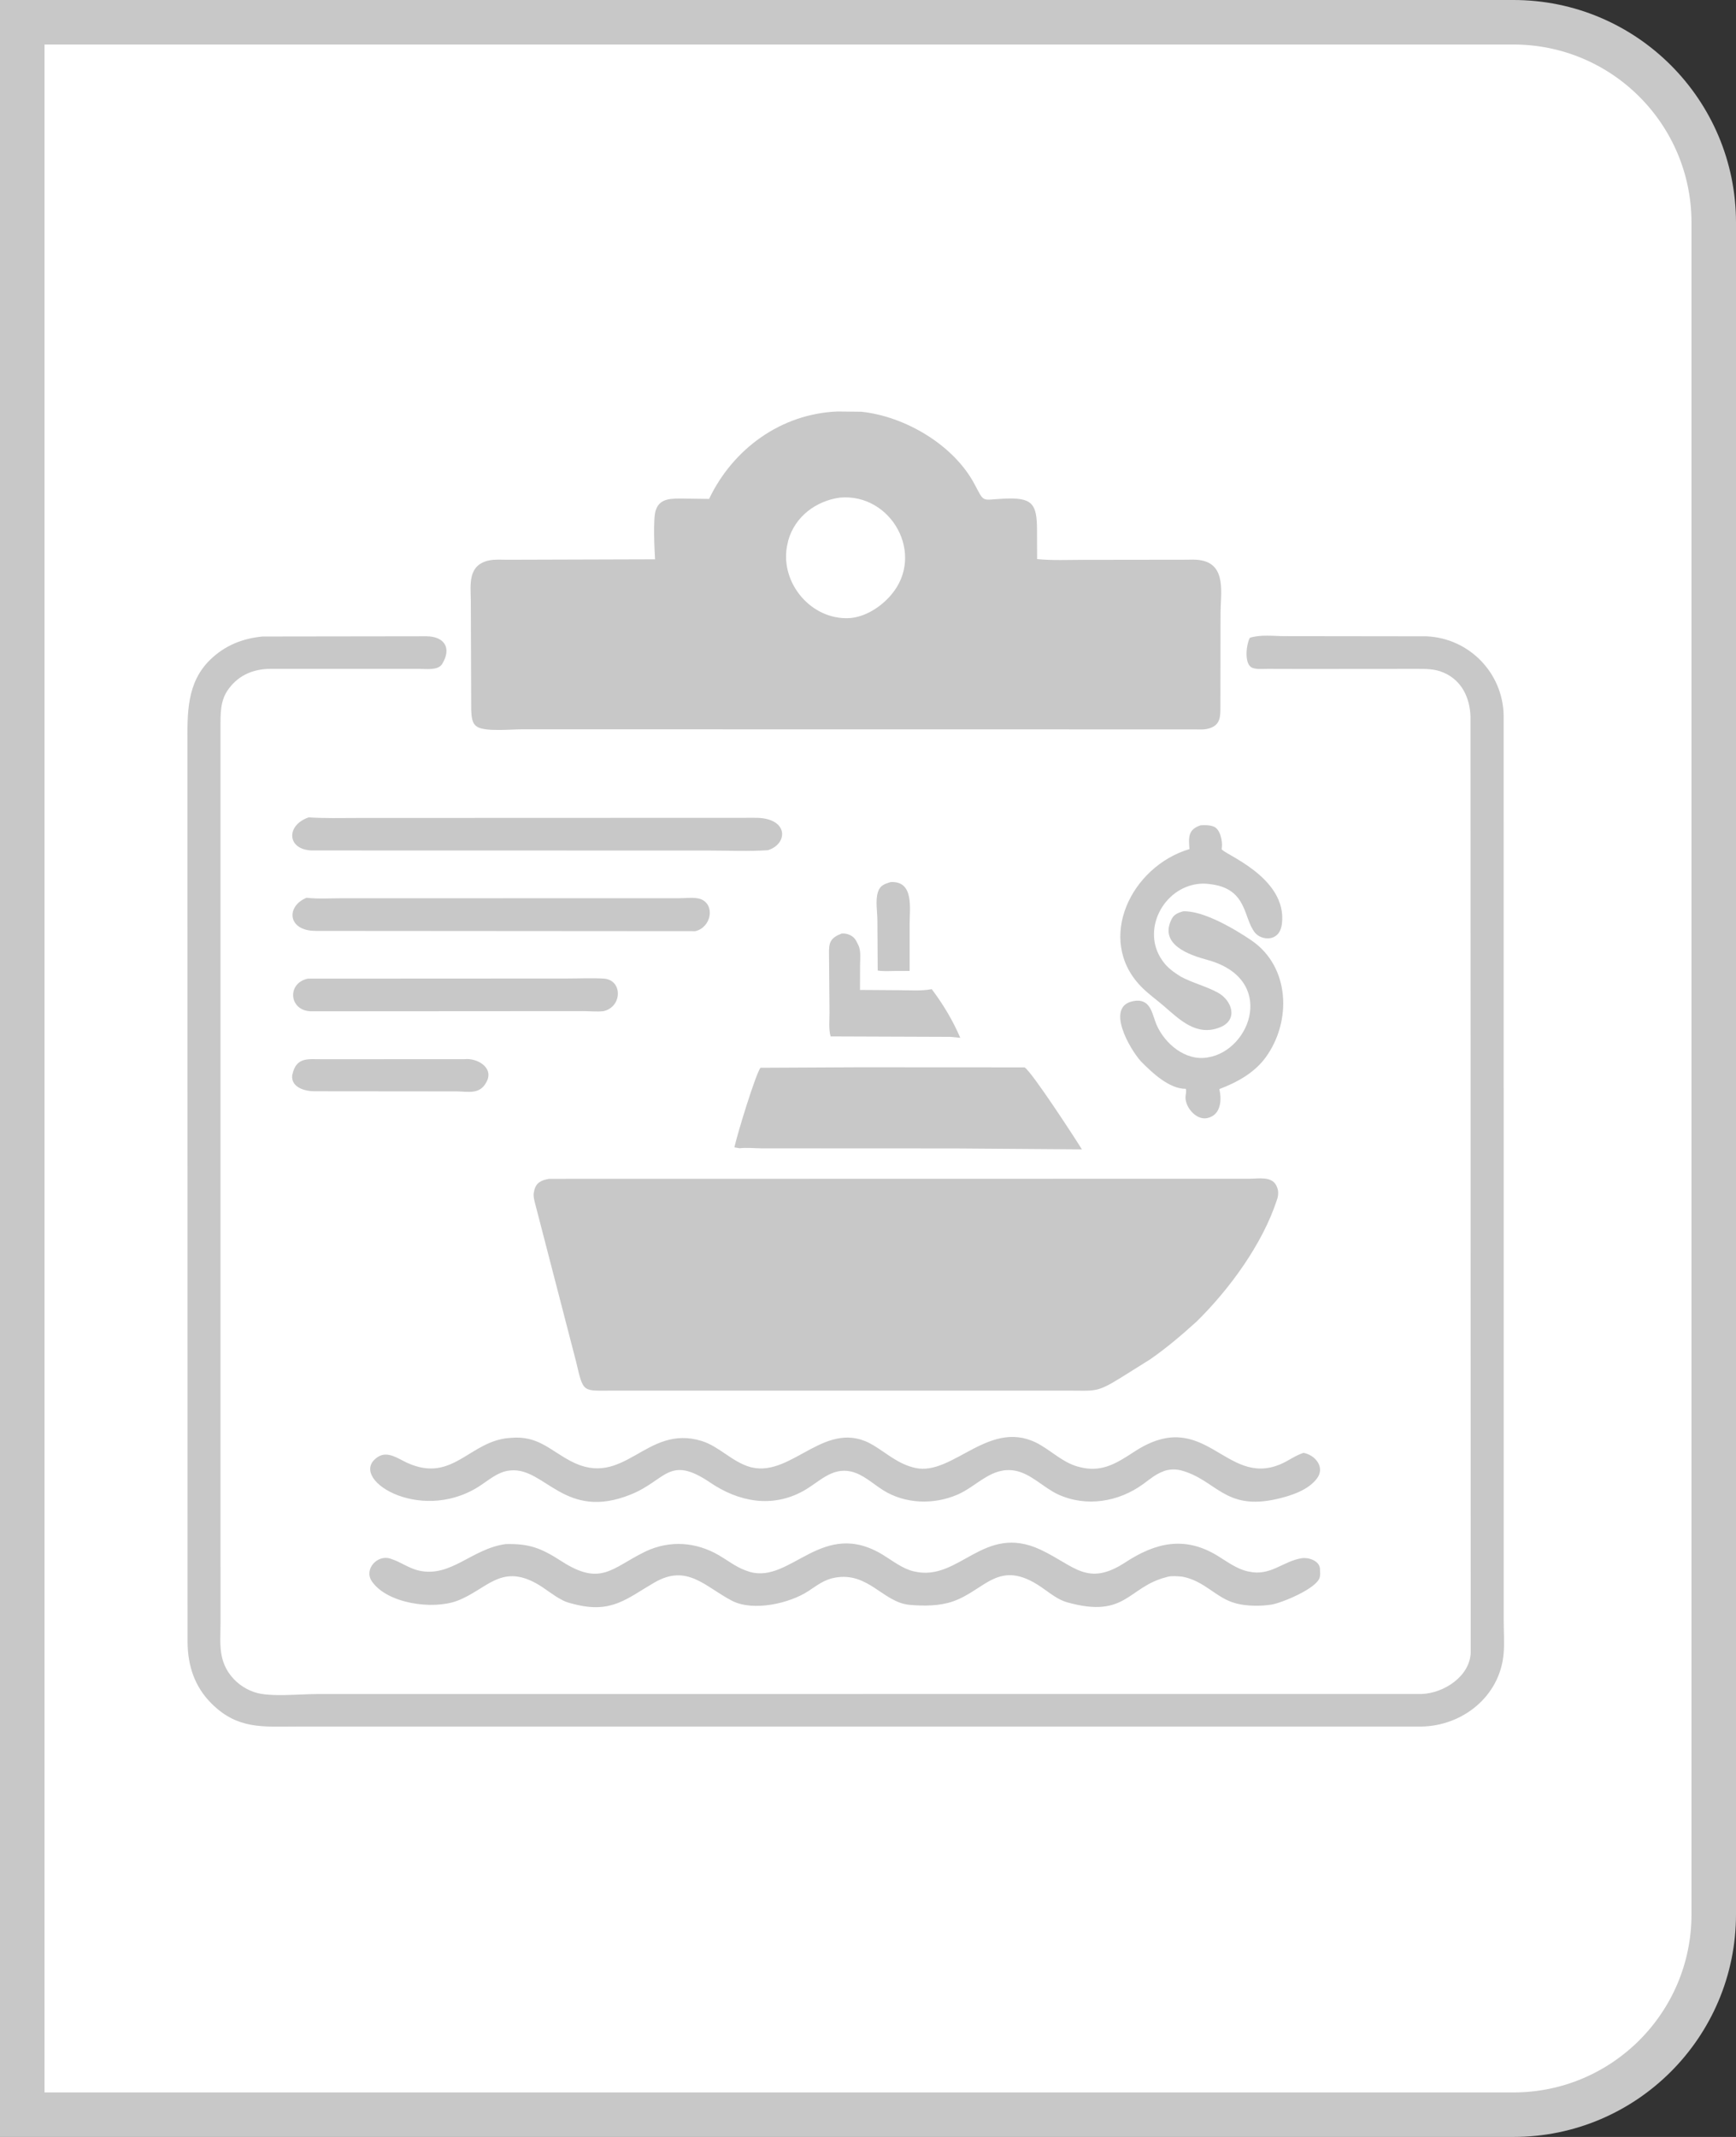 <svg width="39" height="48" viewBox="0 0 39 48" fill="none" xmlns="http://www.w3.org/2000/svg">
<rect x="0" y="0" width="39" height="48" fill="#333333" stroke="none"/>
<path d="M0.5 0.5H34C36.485 0.5 38.5 2.515 38.5 5V43C38.5 45.485 36.485 47.5 34 47.5H0.5V0.5Z" fill="white" stroke="#C8C8C8"/>
<g clip-path="url(#clip0_1463_3390)">
<path d="M20.007 19.813C20.541 19.783 20.434 20.406 20.435 20.761L20.435 21.809L20.111 21.81C19.982 21.811 19.846 21.821 19.718 21.8L19.711 20.667C19.709 20.479 19.665 20.226 19.72 20.049L19.727 20.028C19.772 19.888 19.874 19.854 20.007 19.813Z" fill="#C8C8C8"/>
<path d="M10.434 23.791C10.715 23.759 11.099 23.978 10.933 24.296L10.922 24.315C10.776 24.586 10.525 24.52 10.268 24.515L7.073 24.512C6.858 24.514 6.537 24.431 6.564 24.153L6.57 24.13C6.658 23.743 6.912 23.792 7.223 23.792L10.434 23.791Z" fill="#C8C8C8"/>
<path d="M18.91 20.968C19.04 20.961 19.176 21.017 19.238 21.14L19.28 21.224C19.347 21.352 19.322 21.537 19.322 21.679L19.32 22.236L20.206 22.242C20.435 22.242 20.686 22.262 20.911 22.222L20.932 22.218C21.188 22.559 21.405 22.919 21.573 23.311L21.351 23.29L18.661 23.28C18.613 23.128 18.635 22.909 18.635 22.748L18.624 21.436C18.618 21.173 18.648 21.07 18.91 20.968Z" fill="#C8C8C8"/>
<path d="M6.919 21.982L12.75 21.979C13.018 21.979 13.294 21.965 13.561 21.981C13.99 22.006 13.986 22.616 13.557 22.713C13.412 22.729 13.253 22.712 13.106 22.712L7.003 22.716C6.489 22.718 6.436 22.079 6.919 21.982Z" fill="#C8C8C8"/>
<path d="M26.974 18.537C27.065 18.534 27.157 18.529 27.244 18.559L27.262 18.565C27.414 18.619 27.469 18.897 27.449 19.042L27.445 19.07C27.445 19.169 28.935 19.693 28.798 20.759L28.793 20.785C28.73 21.164 28.333 21.126 28.191 20.947C27.932 20.62 28.023 19.984 27.235 19.866L27.218 19.864C27.13 19.851 27.035 19.842 26.947 19.852L26.925 19.854C26.131 19.943 25.641 20.893 26.104 21.563L26.118 21.583C26.225 21.736 26.366 21.836 26.521 21.934C26.793 22.081 27.095 22.151 27.364 22.299C27.676 22.471 27.826 22.908 27.408 23.076C26.88 23.287 26.505 22.906 26.142 22.594C25.968 22.444 25.781 22.314 25.622 22.147C24.62 21.097 25.407 19.464 26.722 19.072C26.699 18.799 26.693 18.63 26.974 18.537Z" fill="#C8C8C8"/>
<path d="M26.578 20.47C27.03 20.45 27.728 20.862 28.108 21.119C28.986 21.713 29.02 22.946 28.434 23.751C28.181 24.099 27.787 24.314 27.393 24.463C27.445 24.68 27.435 24.994 27.192 25.092L27.174 25.099C26.91 25.207 26.633 24.896 26.632 24.649C26.632 24.591 26.661 24.509 26.639 24.457C26.267 24.462 25.874 24.087 25.633 23.842C25.386 23.572 24.819 22.603 25.463 22.487L25.531 22.477C25.866 22.461 25.886 22.802 25.986 23.027C26.174 23.448 26.628 23.83 27.112 23.755L27.137 23.751C28.105 23.595 28.685 21.986 27.123 21.561C26.717 21.451 26.026 21.215 26.325 20.638C26.38 20.533 26.473 20.502 26.578 20.47Z" fill="#C8C8C8"/>
<path d="M6.886 20.166C7.142 20.195 7.416 20.177 7.673 20.177L15.254 20.176C15.396 20.177 15.617 20.146 15.745 20.197C16.073 20.328 15.978 20.834 15.619 20.916L7.092 20.91C6.453 20.909 6.424 20.355 6.886 20.166Z" fill="#C8C8C8"/>
<path d="M6.934 18.36C7.299 18.384 7.668 18.373 8.033 18.373L16.95 18.37C17.72 18.357 17.716 18.952 17.253 19.097C16.82 19.127 16.371 19.105 15.936 19.105L7.013 19.103C6.447 19.092 6.413 18.539 6.934 18.36Z" fill="#C8C8C8"/>
<path d="M19.284 23.973L23.017 23.975C23.173 24.063 24.168 25.592 24.305 25.817L21.472 25.796L17.102 25.794C16.947 25.793 16.77 25.773 16.617 25.792L16.498 25.772C16.578 25.419 16.97 24.151 17.083 23.984L19.284 23.973Z" fill="#C8C8C8"/>
<path d="M11.358 34.683C11.892 34.67 12.157 34.773 12.616 35.069C13.493 35.636 13.742 35.225 14.47 34.865L14.506 34.847C15.049 34.593 15.634 34.634 16.148 34.933C16.347 35.049 16.529 35.194 16.747 35.274L16.846 35.308C17.774 35.573 18.475 34.088 19.842 34.929C20.063 35.065 20.27 35.233 20.527 35.296L20.553 35.301C21.555 35.527 22.098 34.209 23.376 34.809C24.139 35.167 24.426 35.654 25.286 35.091C25.952 34.656 26.607 34.493 27.345 34.941C27.565 35.075 27.774 35.237 28.03 35.296L28.056 35.301C28.543 35.411 28.823 35.064 29.248 35C29.397 34.978 29.643 35.057 29.654 35.238L29.654 35.257C29.657 35.314 29.663 35.38 29.647 35.435C29.574 35.686 28.793 36.006 28.562 36.043C28.339 36.08 28.004 36.078 27.786 36.02L27.76 36.013C27.321 35.898 27.067 35.51 26.562 35.415C26.46 35.406 26.335 35.393 26.235 35.417L26.207 35.425C25.334 35.645 25.303 36.361 23.98 35.993C23.759 35.932 23.578 35.776 23.392 35.649C22.437 34.996 22.139 35.714 21.411 35.97C21.109 36.076 20.749 36.077 20.432 36.048C19.84 35.993 19.508 35.305 18.766 35.436L18.744 35.441C18.522 35.479 18.348 35.615 18.165 35.736C17.738 36.018 16.92 36.202 16.446 35.957C15.844 35.646 15.442 35.119 14.705 35.545C14.089 35.9 13.747 36.25 12.905 36.034L12.877 36.027C12.803 36.009 12.721 35.987 12.653 35.952L12.628 35.939C12.422 35.834 12.25 35.679 12.049 35.567C11.244 35.121 10.926 35.71 10.271 35.957C9.717 36.165 8.697 36.019 8.355 35.521C8.17 35.252 8.472 34.918 8.763 35.008L8.79 35.017C9.003 35.086 9.183 35.226 9.404 35.277C10.127 35.445 10.591 34.79 11.358 34.683Z" fill="#C8C8C8"/>
<path d="M11.48 32.297C12.079 32.244 12.343 32.564 12.813 32.815C14.03 33.465 14.502 31.978 15.763 32.367C16.161 32.49 16.452 32.843 16.863 32.955L16.888 32.961C17.814 33.177 18.565 31.819 19.628 32.468C19.945 32.662 20.18 32.884 20.555 32.971C21.419 33.171 22.255 31.794 23.379 32.46C23.671 32.633 23.919 32.876 24.261 32.955L24.329 32.97C24.794 33.063 25.119 32.844 25.492 32.602C27.071 31.576 27.523 33.412 28.763 32.891C28.946 32.814 29.091 32.696 29.284 32.634C29.545 32.682 29.771 32.953 29.591 33.202C29.396 33.471 29.006 33.596 28.697 33.668C27.507 33.945 27.33 33.238 26.526 33.026C26.409 32.998 26.267 33 26.153 33.042L26.134 33.05C25.965 33.111 25.828 33.228 25.685 33.333C25.133 33.736 24.403 33.861 23.765 33.565C23.441 33.414 23.159 33.098 22.801 33.034C22.271 32.941 21.953 33.381 21.509 33.573C20.975 33.803 20.333 33.784 19.837 33.471C19.607 33.326 19.386 33.113 19.117 33.053C18.682 32.955 18.398 33.294 18.054 33.486C17.35 33.88 16.597 33.737 15.956 33.302C15.027 32.673 14.967 33.246 14.177 33.567C12.687 34.173 12.245 32.955 11.47 33.029L11.449 33.031C11.181 33.057 10.961 33.263 10.742 33.4C9.409 34.233 7.786 33.196 8.484 32.729C8.707 32.579 8.946 32.767 9.154 32.861C10.188 33.325 10.554 32.342 11.48 32.297Z" fill="#C8C8C8"/>
<path d="M5.898 14.297L9.581 14.292C9.985 14.296 10.153 14.557 9.933 14.915C9.841 15.064 9.569 15.024 9.421 15.024L6.078 15.024C5.711 15.024 5.377 15.154 5.148 15.459L5.135 15.476C4.944 15.733 4.954 16.031 4.953 16.335L4.954 36.465C4.954 36.678 4.937 36.906 4.967 37.116L4.971 37.14C4.992 37.285 5.048 37.435 5.128 37.558L5.143 37.579C5.206 37.673 5.294 37.767 5.385 37.834L5.402 37.847C5.496 37.915 5.587 37.965 5.697 38.003L5.721 38.011C6.049 38.125 6.734 38.052 7.1 38.052L31.943 38.05C32.435 38.032 33.024 37.655 33.04 37.118L33.035 16.094C33.021 15.677 32.842 15.289 32.442 15.113L32.42 15.104C32.23 15.021 32.016 15.024 31.812 15.024L29.274 15.026L28.47 15.024C28.371 15.024 28.186 15.043 28.104 14.984C27.95 14.873 28.002 14.466 28.077 14.327C28.319 14.248 28.614 14.289 28.864 14.289L32.047 14.293C33.004 14.334 33.763 15.114 33.78 16.068L33.781 36.4C33.781 36.645 33.801 36.907 33.779 37.15C33.693 38.108 32.853 38.773 31.918 38.782L6.65 38.782C5.903 38.782 5.341 38.849 4.755 38.268C4.372 37.888 4.217 37.415 4.214 36.883L4.211 16.711C4.21 16.024 4.188 15.332 4.729 14.812C5.058 14.496 5.449 14.341 5.898 14.297Z" fill="#C8C8C8"/>
<path d="M12.335 26.479L28.078 26.476C28.265 26.476 28.555 26.418 28.666 26.617L28.679 26.644C28.725 26.736 28.723 26.839 28.692 26.936L28.684 26.959C28.361 27.947 27.617 28.963 26.885 29.682C26.55 29.986 26.212 30.274 25.841 30.532L25.204 30.931C24.626 31.291 24.624 31.235 23.961 31.236L13.803 31.236C13.075 31.235 13.113 31.309 12.94 30.578L12.011 26.994C11.997 26.927 11.978 26.852 11.993 26.785L12 26.752C12.037 26.562 12.166 26.508 12.335 26.479Z" fill="#C8C8C8"/>
<path d="M18.815 9.243L19.352 9.249C20.326 9.35 21.421 9.989 21.892 10.873C22.122 11.306 22.041 11.225 22.552 11.201C23.184 11.172 23.298 11.3 23.297 11.915L23.299 12.558C23.643 12.593 24 12.575 24.347 12.575L26.628 12.572C26.744 12.571 26.865 12.563 26.979 12.585L26.998 12.589C27.558 12.699 27.42 13.352 27.42 13.764L27.417 15.885C27.416 16.09 27.418 16.275 27.186 16.354L27.167 16.36C27.059 16.395 26.949 16.384 26.838 16.384L19.198 16.383L11.713 16.382C11.49 16.382 10.915 16.437 10.73 16.331L10.709 16.317C10.593 16.242 10.593 16.067 10.586 15.944L10.577 13.487C10.572 13.126 10.509 12.706 10.965 12.593L10.987 12.589C11.119 12.56 11.267 12.573 11.402 12.573L14.716 12.563C14.703 12.356 14.669 11.654 14.729 11.47L14.738 11.446C14.83 11.182 15.106 11.199 15.342 11.199L15.93 11.207C16.466 10.082 17.547 9.293 18.815 9.243ZM18.872 11.177C18.335 11.25 17.862 11.599 17.709 12.137L17.678 12.281C17.534 13.105 18.228 13.927 19.077 13.884C19.435 13.864 19.788 13.633 20.016 13.367C20.8 12.455 20.025 11.077 18.872 11.177Z" fill="#C8C8C8"/>
</g>
<defs>
<clipPath id="clip0_1463_3390">
<rect width="30" height="30" fill="white" transform="translate(4 9)"/>
</clipPath>
</defs>
</svg>
